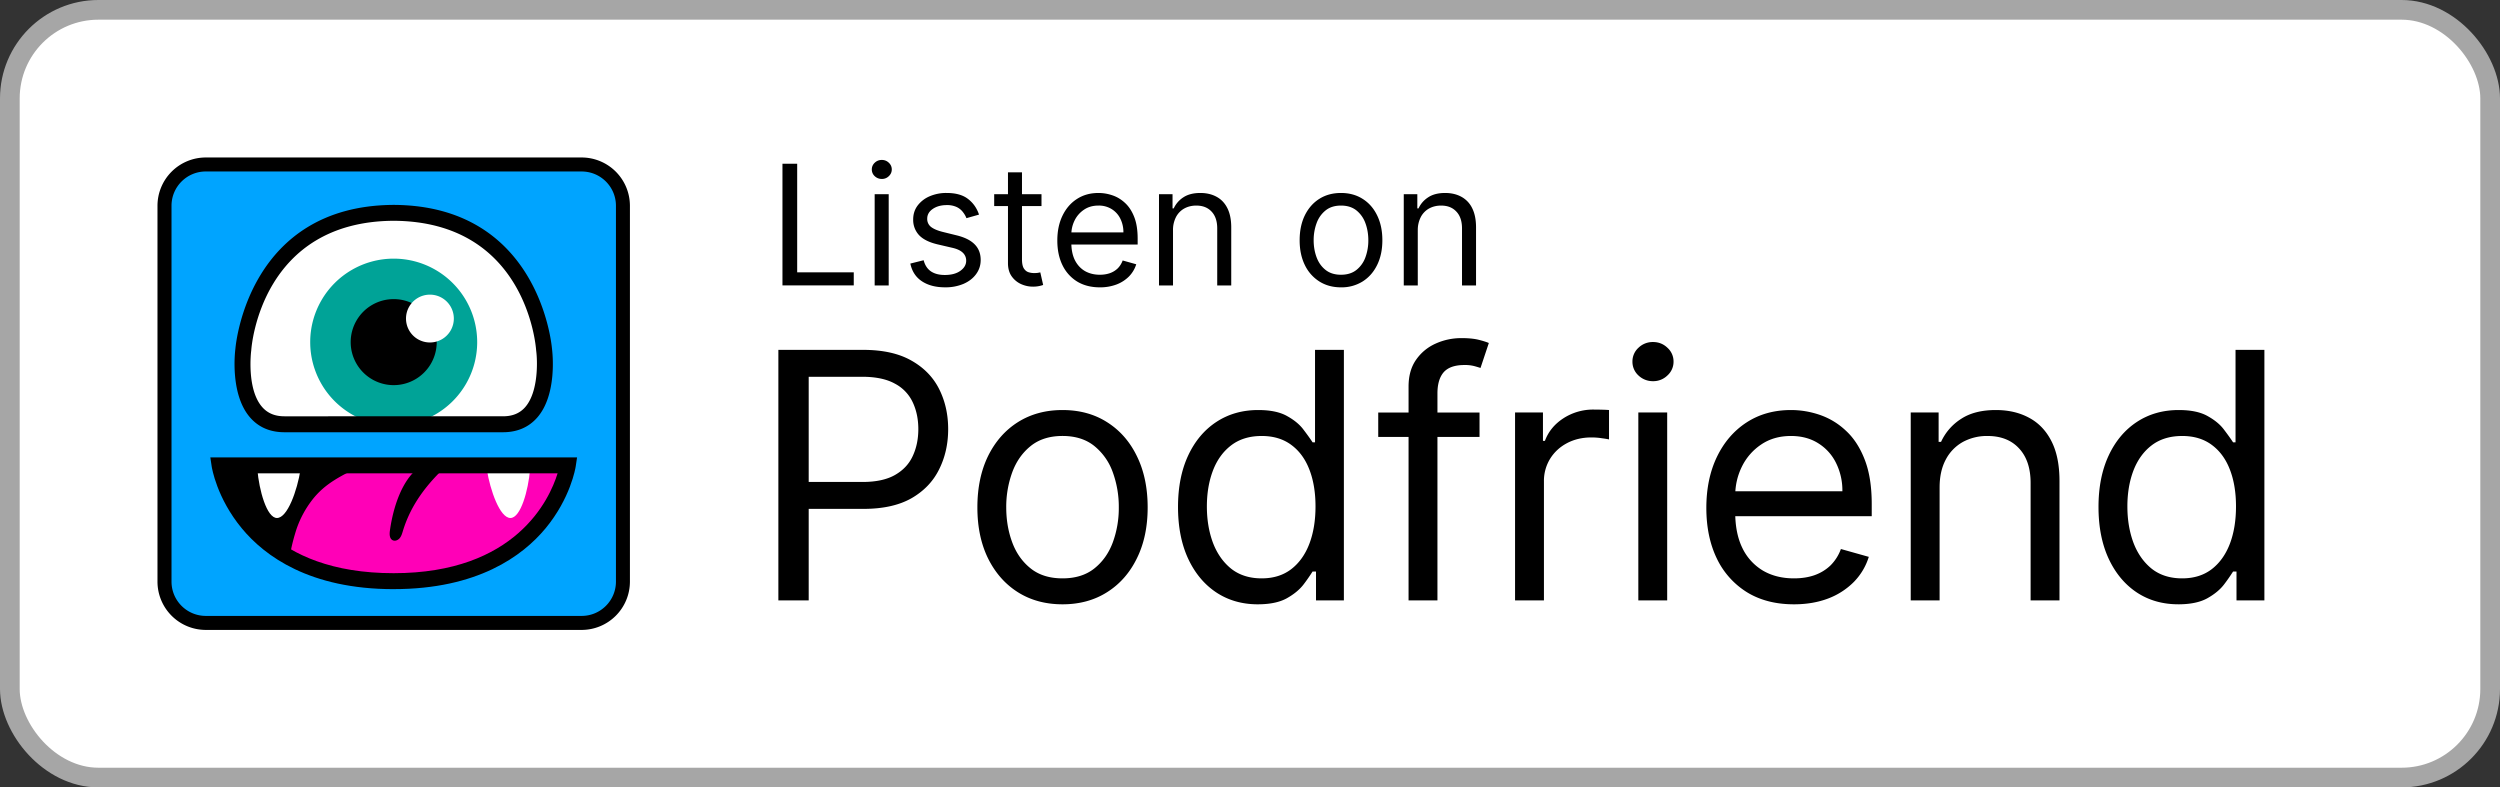 <svg xmlns="http://www.w3.org/2000/svg" width="127" height="40" fill="none" viewBox="0 0 127 40"><rect x="0" y="0" width="127" height="40" fill="#333333" stroke="none"/><rect width="126" height="39" x=".5" y=".5" fill="#fff" rx="4.5"/><rect width="126" height="39" x=".5" y=".5" stroke="#A6A6A6" rx="4.5"/><path fill="#00A4FF" d="M29.547 8.355H10.453a2.097 2.097 0 0 0-2.097 2.098v19.095c0 1.158.94 2.097 2.098 2.097h19.095a2.097 2.097 0 0 0 2.097-2.098V10.453a2.097 2.097 0 0 0-2.098-2.097Z"/><path fill="#000" d="M29.547 32H10.453A2.455 2.455 0 0 1 8 29.547V10.453A2.455 2.455 0 0 1 10.453 8h19.095A2.455 2.455 0 0 1 32 10.453v19.095A2.455 2.455 0 0 1 29.547 32ZM10.453 8.711c-.96 0-1.74.78-1.74 1.74v19.096c0 .961.78 1.74 1.74 1.741h19.096c.961 0 1.74-.78 1.741-1.741V10.452c0-.961-.78-1.74-1.742-1.74L10.453 8.71Z"/><path fill="#FF00B7" d="M11.155 23.642h17.688s-.9 5.883-8.847 5.883c-7.946 0-8.84-5.883-8.84-5.883Z"/><path fill="#000" d="M14.79 28.359a6.572 6.572 0 0 1-3.572-4.547 117.42 117.42 0 0 1 4.071-.151c.956-.019 2.129-.21 3.062-.004-.961.496-1.822.863-2.508 1.761a5.141 5.141 0 0 0-.764 1.412c-.06.164-.454 1.45-.29 1.529Zm5.016-1.394c-.024.176-.02.398.14.478.12.06.27 0 .356-.102.087-.102.124-.234.163-.361.411-1.357 1.235-2.413 2.262-3.355-.605.059-1.372-.042-1.81.461-.65.745-.98 1.922-1.111 2.879Z"/><path fill="#fff" d="M14.07 26.314c.535 0 1.028-1.398 1.197-2.46h-2.193c.089 1.053.476 2.46.996 2.46Zm11.86 0c.522 0 .908-1.407.996-2.46h-2.194c.17 1.06.663 2.46 1.197 2.46Z"/><path fill="#000" d="M19.997 29.929c-4.262 0-6.547-1.679-7.712-3.088-1.274-1.54-1.519-3.074-1.53-3.138l-.07-.466h18.63l-.07.466c-.01.064-.258 1.599-1.532 3.138-1.168 1.408-3.454 3.087-7.716 3.087Zm-8.33-5.883c.396 1.342 2.06 5.072 8.33 5.072 6.203 0 7.916-3.738 8.329-5.072h-16.66Z"/><path fill="#00A397" d="M20 21.621a4.241 4.241 0 1 0 0-8.482 4.241 4.241 0 0 0 0 8.482Z"/><path fill="#000" d="M20 19.565a2.185 2.185 0 1 0 0-4.37 2.185 2.185 0 0 0 0 4.37Z"/><path fill="#fff" d="M21.84 17.398a1.215 1.215 0 1 0 0-2.43 1.215 1.215 0 0 0 0 2.43Z"/><path fill="#fff" d="M19.943 10.813c7.227 0 7.697 6.947 7.697 6.947s.511 3.793-2.09 3.793h-5.977"/><path fill="#fff" d="M20.057 10.813c-7.227 0-7.696 6.947-7.696 6.947s-.511 3.793 2.089 3.793h5.978"/><path fill="#00A397" d="M20 21.621a4.241 4.241 0 1 0 0-8.482 4.241 4.241 0 0 0 0 8.482Z"/><path fill="#000" d="M20 19.565a2.185 2.185 0 1 0 0-4.37 2.185 2.185 0 0 0 0 4.37Z"/><path fill="#fff" d="M21.84 17.398a1.215 1.215 0 1 0 0-2.43 1.215 1.215 0 0 0 0 2.43Z"/><path fill="#000" d="M28.041 17.716c-.033-.383-.745-7.235-7.984-7.307v-.002h-.115v.002c-7.238.072-7.95 6.923-7.984 7.307-.024.191-.271 2.329.75 3.496.432.495 1.018.746 1.741.746H25.55c.722 0 1.308-.251 1.741-.746 1.021-1.167.775-3.305.75-3.496Zm-1.358 2.963c-.276.316-.647.469-1.132.469H14.45c-.484 0-.854-.154-1.131-.47-.805-.917-.56-2.846-.557-2.866l.003-.026c.018-.268.536-6.534 7.235-6.57 6.699.037 7.216 6.303 7.235 6.57l.003.027c.072.539.114 2.1-.556 2.867v-.001ZM39.749 14.5V8.318h.748v5.518h2.874v.664h-3.622Zm4.684 0V9.864h.713V14.5h-.713Zm.362-5.41a.506.506 0 0 1-.359-.141.456.456 0 0 1-.148-.341c0-.133.05-.247.148-.341.1-.095.22-.142.36-.142.138 0 .257.047.356.142.1.094.15.208.15.341 0 .133-.05.246-.15.341a.496.496 0 0 1-.357.142Zm4.94 1.812-.64.181c-.04-.107-.1-.21-.179-.31a.865.865 0 0 0-.313-.254 1.14 1.14 0 0 0-.51-.1c-.284 0-.52.065-.71.196-.187.129-.28.293-.28.492a.51.51 0 0 0 .192.42c.13.102.33.188.604.256l.688.17c.415.1.724.254.927.461.203.206.305.47.305.794 0 .266-.077.503-.23.713-.15.209-.362.374-.633.495a2.33 2.33 0 0 1-.948.18c-.473 0-.864-.102-1.174-.307-.31-.205-.506-.505-.589-.9l.676-.169c.065.25.186.437.365.562.182.124.418.187.71.187.332 0 .595-.07.79-.211.198-.143.296-.314.296-.514a.54.54 0 0 0-.169-.404c-.112-.11-.285-.193-.519-.248l-.773-.18c-.424-.101-.736-.257-.935-.469a1.133 1.133 0 0 1-.296-.8c0-.261.073-.493.22-.694a1.5 1.5 0 0 1 .607-.474 2.13 2.13 0 0 1 .875-.172c.46 0 .82.1 1.081.302.264.201.45.467.561.797Zm3.173-1.038v.603h-2.403v-.603h2.403Zm-1.703-1.111h.712v4.419c0 .201.03.352.088.453.06.098.137.165.23.199a.92.92 0 0 0 .298.048c.079 0 .143-.004.194-.012l.12-.024.145.64a1.491 1.491 0 0 1-.531.085c-.201 0-.399-.044-.592-.13a1.177 1.177 0 0 1-.477-.396c-.125-.177-.187-.4-.187-.67V8.753Zm4.668 5.844c-.447 0-.832-.099-1.156-.296a1.99 1.99 0 0 1-.745-.833c-.174-.358-.26-.775-.26-1.25s.086-.893.26-1.256c.175-.364.418-.648.73-.85.314-.206.68-.309 1.099-.309.241 0 .48.04.715.121.236.08.45.211.643.392.193.18.347.417.462.713.115.296.172.66.172 1.092v.302h-3.574v-.616h2.85a1.52 1.52 0 0 0-.157-.7 1.183 1.183 0 0 0-.441-.486 1.234 1.234 0 0 0-.67-.178c-.284 0-.53.07-.737.212a1.39 1.39 0 0 0-.474.543c-.11.223-.166.463-.166.718v.41c0 .35.06.648.181.891.123.242.293.426.51.553.218.124.47.187.758.187.187 0 .356-.027.507-.079.153-.054.285-.135.396-.241.11-.109.196-.244.256-.405l.689.193a1.526 1.526 0 0 1-.366.616 1.78 1.78 0 0 1-.634.41 2.35 2.35 0 0 1-.848.146Zm3.716-2.886V14.5h-.712V9.864h.688v.724h.06a1.33 1.33 0 0 1 .495-.567c.222-.145.507-.218.858-.218.313 0 .588.065.823.193.236.127.42.32.55.58.13.258.196.584.196.978V14.5h-.712v-2.898c0-.364-.095-.648-.284-.85-.19-.206-.449-.309-.779-.309-.227 0-.43.05-.61.148a1.058 1.058 0 0 0-.42.432 1.43 1.43 0 0 0-.153.688Zm8.534 2.886c-.419 0-.786-.1-1.102-.3a2.018 2.018 0 0 1-.736-.835c-.175-.358-.263-.777-.263-1.256 0-.483.088-.905.263-1.265.177-.36.422-.64.736-.839.316-.2.683-.299 1.102-.299.418 0 .785.1 1.099.3.316.198.561.478.736.838.177.36.266.782.266 1.265 0 .479-.089.898-.266 1.256-.175.358-.42.636-.736.836a2.01 2.01 0 0 1-1.1.299Zm0-.64c.318 0 .58-.082.785-.245a1.44 1.44 0 0 0 .456-.643 2.47 2.47 0 0 0 .147-.863c0-.31-.049-.599-.147-.866a1.46 1.46 0 0 0-.456-.65c-.206-.164-.467-.247-.785-.247s-.58.083-.785.248a1.46 1.46 0 0 0-.456.649 2.487 2.487 0 0 0-.148.866c0 .31.05.598.148.863.099.266.25.48.456.643.205.163.467.245.785.245Zm3.9-2.246V14.5h-.712V9.864H72v.724h.06c.11-.235.274-.424.496-.567.221-.145.507-.218.857-.218.314 0 .589.065.824.193a1.3 1.3 0 0 1 .55.58c.13.258.196.584.196.978V14.5h-.713v-2.898c0-.364-.094-.648-.284-.85-.189-.206-.448-.309-.778-.309-.228 0-.43.05-.61.148a1.059 1.059 0 0 0-.42.432 1.43 1.43 0 0 0-.154.688ZM39.541 30.5V17.773h4.3c1 0 1.815.18 2.45.54.637.357 1.11.84 1.416 1.448.307.61.46 1.289.46 2.039 0 .75-.153 1.431-.46 2.044-.302.613-.77 1.102-1.404 1.467-.634.36-1.446.54-2.436.54h-3.083v-1.367h3.033c.683 0 1.232-.118 1.647-.354.414-.236.714-.555.9-.957.191-.406.287-.864.287-1.373 0-.51-.096-.966-.286-1.367a2.04 2.04 0 0 0-.908-.945c-.418-.232-.973-.348-1.665-.348h-2.71V30.5h-1.54Zm14.435.199c-.862 0-1.618-.205-2.268-.615-.647-.41-1.152-.984-1.517-1.722-.36-.737-.54-1.599-.54-2.585 0-.994.18-1.862.54-2.604.365-.741.87-1.317 1.517-1.727.65-.41 1.406-.616 2.268-.616.862 0 1.616.205 2.262.616.65.41 1.156.985 1.516 1.727.365.742.547 1.61.547 2.604 0 .986-.182 1.848-.547 2.585-.36.738-.865 1.312-1.516 1.722-.646.41-1.4.615-2.262.615Zm0-1.318c.655 0 1.193-.167 1.616-.503.422-.336.735-.777.938-1.324a5.063 5.063 0 0 0 .305-1.777 5.12 5.12 0 0 0-.305-1.784 3.006 3.006 0 0 0-.938-1.336c-.423-.34-.961-.51-1.616-.51-.655 0-1.193.17-1.616.51-.422.34-.735.785-.938 1.336a5.12 5.12 0 0 0-.305 1.784c0 .638.102 1.23.305 1.777.203.547.516.988.938 1.324.423.336.961.503 1.616.503Zm9.919 1.318c-.796 0-1.498-.201-2.107-.603-.61-.406-1.086-.978-1.43-1.715-.343-.742-.515-1.618-.515-2.629 0-1.002.172-1.872.515-2.61.344-.737.823-1.307 1.436-1.709.613-.402 1.322-.603 2.125-.603.622 0 1.113.104 1.473.311.365.203.642.435.833.696.195.257.346.468.454.634h.124v-4.698h1.466V30.5h-1.416v-1.467h-.174a9.38 9.38 0 0 1-.46.66c-.2.26-.483.494-.852.701-.368.203-.86.305-1.473.305Zm.198-1.318c.589 0 1.086-.153 1.492-.46.406-.31.715-.739.926-1.286.211-.55.317-1.187.317-1.908 0-.712-.104-1.336-.311-1.87-.207-.539-.514-.957-.92-1.256-.406-.302-.907-.453-1.504-.453-.621 0-1.139.16-1.553.478-.41.315-.72.744-.926 1.287-.203.538-.305 1.143-.305 1.814 0 .68.104 1.297.311 1.852.211.551.522.99.932 1.318.415.323.928.484 1.541.484Zm11.067-8.427v1.243h-5.146v-1.242h5.146ZM71.555 30.5V19.637c0-.547.129-1.003.386-1.367.257-.365.59-.638 1-.82.41-.183.843-.274 1.3-.274.36 0 .654.03.882.087.227.058.397.112.51.162l-.423 1.267a7.061 7.061 0 0 0-.311-.093 1.883 1.883 0 0 0-.51-.056c-.484 0-.834.123-1.05.367-.211.244-.317.603-.317 1.075V30.5h-1.467Zm5.41 0v-9.546h1.417v1.442h.1c.174-.472.489-.855.944-1.15a2.78 2.78 0 0 1 1.541-.44c.108 0 .243.002.404.006.162.004.284.01.367.018v1.492a4.39 4.39 0 0 0-.342-.056 3.364 3.364 0 0 0-.553-.044c-.464 0-.878.098-1.243.292-.36.191-.646.456-.857.796a2.145 2.145 0 0 0-.311 1.15v6.04h-1.467Zm6.262 0v-9.546h1.466V30.5h-1.466Zm.745-11.136a1.05 1.05 0 0 1-.74-.292.939.939 0 0 1-.304-.703.94.94 0 0 1 .305-.702 1.04 1.04 0 0 1 .74-.292c.285 0 .53.097.733.292a.93.93 0 0 1 .31.702.93.93 0 0 1-.31.703 1.022 1.022 0 0 1-.734.292Zm7.16 11.335c-.92 0-1.714-.203-2.38-.61a4.087 4.087 0 0 1-1.536-1.714c-.356-.738-.534-1.595-.534-2.573s.178-1.84.534-2.585c.36-.75.862-1.334 1.504-1.753.647-.422 1.4-.634 2.262-.634.498 0 .989.083 1.473.249a3.65 3.65 0 0 1 1.324.808c.398.368.715.857.95 1.466.237.61.355 1.36.355 2.25v.621h-7.358v-1.267h5.867a3.13 3.13 0 0 0-.324-1.442 2.435 2.435 0 0 0-.907-1c-.39-.245-.85-.367-1.38-.367-.584 0-1.09.145-1.516.435a2.862 2.862 0 0 0-.976 1.118c-.227.46-.341.953-.341 1.48v.845c0 .72.124 1.332.373 1.833a2.69 2.69 0 0 0 1.05 1.137c.447.257.967.385 1.56.385.385 0 .733-.053 1.044-.161.314-.112.586-.278.814-.497a2.26 2.26 0 0 0 .528-.833l1.417.398c-.15.48-.4.903-.752 1.267a3.67 3.67 0 0 1-1.305.846c-.518.198-1.1.298-1.746.298Zm7.4-5.941V30.5h-1.467v-9.546h1.417v1.492h.124a2.726 2.726 0 0 1 1.02-1.168c.455-.299 1.043-.448 1.764-.448.647 0 1.212.133 1.697.398.485.261.862.659 1.131 1.193.269.53.404 1.202.404 2.014V30.5h-1.467v-5.966c0-.75-.195-1.334-.584-1.752-.389-.423-.924-.634-1.603-.634a2.56 2.56 0 0 0-1.256.304 2.18 2.18 0 0 0-.864.889c-.21.39-.316.862-.316 1.417Zm12.124 5.94c-.795 0-1.497-.2-2.107-.602-.609-.406-1.085-.978-1.429-1.715-.344-.742-.516-1.618-.516-2.629 0-1.002.172-1.872.516-2.61.344-.737.823-1.307 1.436-1.709.613-.402 1.321-.603 2.125-.603.622 0 1.112.104 1.473.311.364.203.642.435.833.696.194.257.346.468.453.634h.125v-4.698h1.466V30.5h-1.417v-1.467h-.174a9.12 9.12 0 0 1-.46.66c-.198.26-.482.494-.851.701-.369.203-.86.305-1.473.305Zm.199-1.317c.588 0 1.086-.153 1.492-.46.406-.31.714-.739.926-1.286.211-.55.316-1.187.316-1.908 0-.712-.103-1.336-.31-1.87-.207-.539-.514-.957-.92-1.256-.406-.302-.907-.453-1.504-.453-.621 0-1.139.16-1.554.478-.41.315-.718.744-.926 1.287-.203.538-.304 1.143-.304 1.814 0 .68.104 1.297.311 1.852.211.551.522.99.932 1.318.414.323.928.484 1.541.484Z"/></svg>